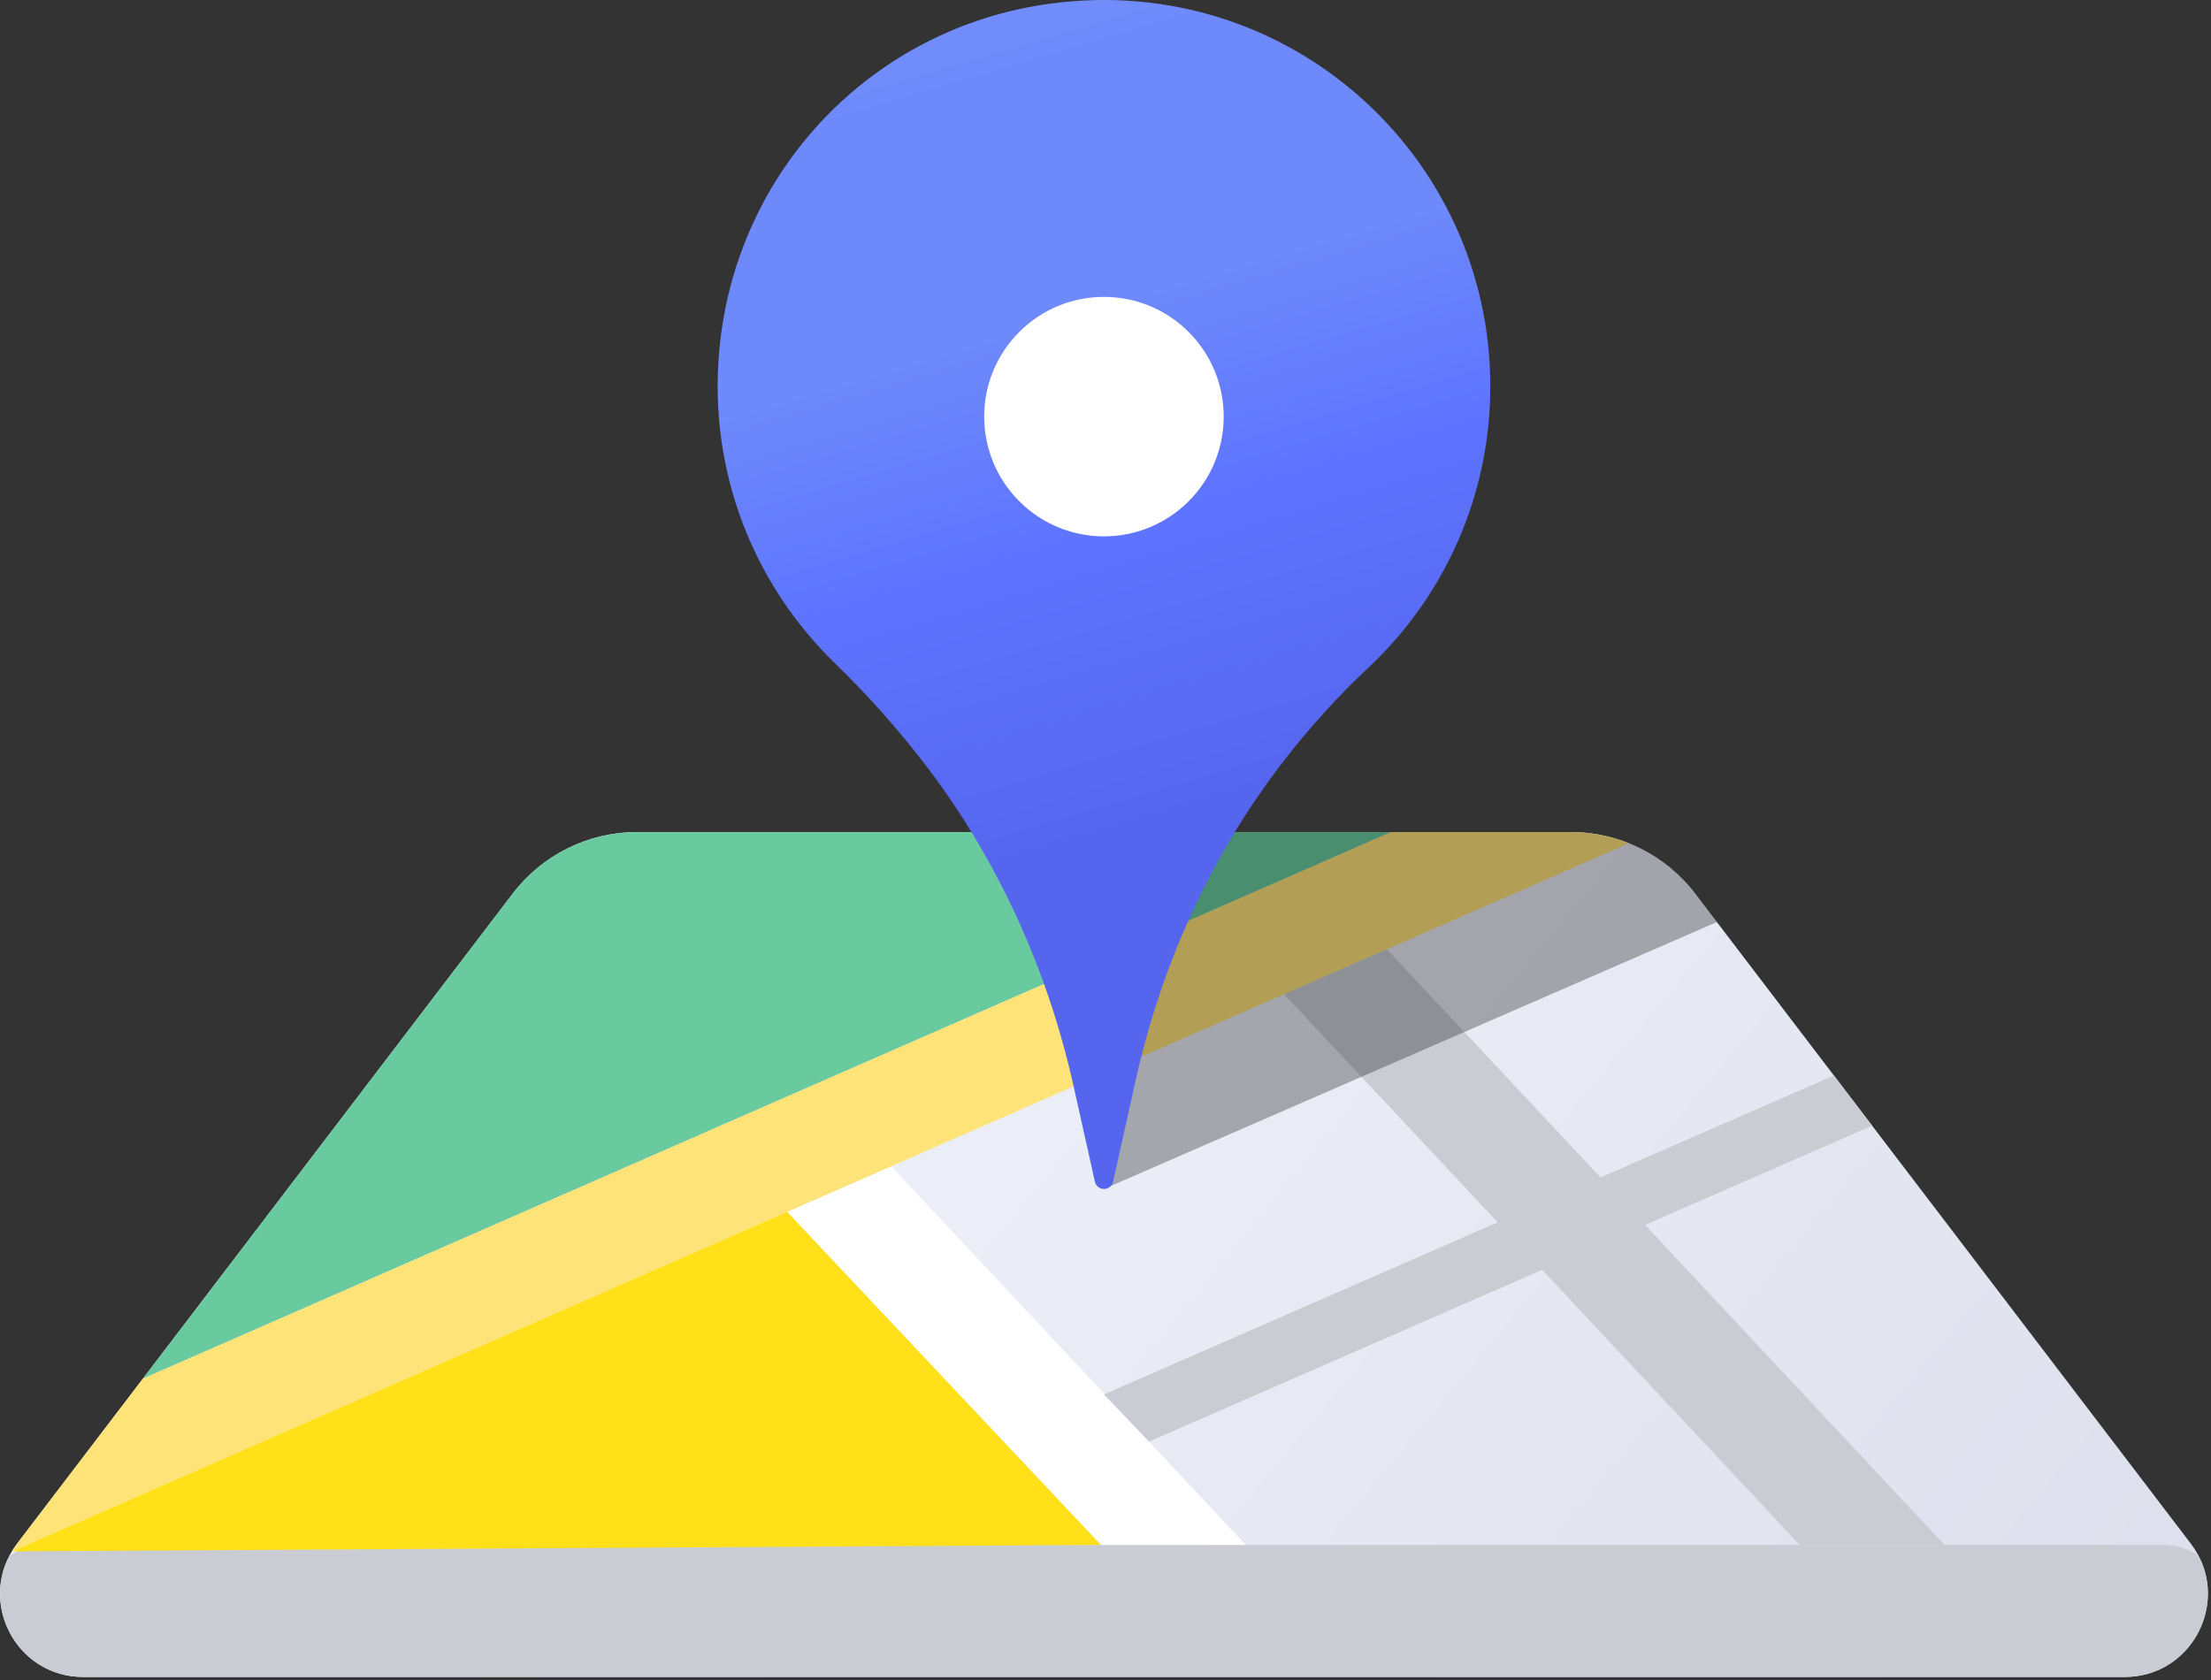 <svg width="225" height="171" viewBox="0 0 225 171" fill="none" xmlns="http://www.w3.org/2000/svg">
<rect x="0" y="0" width="225" height="171" fill="#333333" stroke="none"/>
<path d="M222.942 157.113L172.513 90.96C169.499 87.008 164.819 84.69 159.849 84.69H64.834C59.865 84.69 55.184 87.008 52.171 90.96L1.746 157.113C-2.495 162.677 1.471 170.692 8.469 170.692H216.219C223.217 170.687 227.183 162.673 222.942 157.113Z" fill="url(#paint0_linear_11_183)"/>
<path d="M4.585 157.25C3.253 157.25 2.016 157.644 0.976 158.317C-1.918 163.763 1.966 170.687 8.469 170.687H216.219C222.722 170.687 226.606 163.763 223.712 158.317C222.672 157.644 221.435 157.25 220.103 157.25H4.585Z" fill="#C9CDD3"/>
<path d="M90.697 118.71L126.778 157.25H112.03L80.099 123.349L90.697 118.71Z" fill="white"/>
<path d="M165.753 85.835C163.898 85.093 161.901 84.695 159.854 84.695H141.525L14.556 140.309L1.746 157.113C1.549 157.374 1.375 157.639 1.21 157.905L165.753 85.835Z" fill="#FEE379"/>
<path d="M1.215 157.905L80.099 123.349L112.03 157.25L1.215 157.905Z" fill="#FFE019"/>
<path d="M14.556 140.309L141.525 84.695H64.834C59.865 84.695 55.184 87.012 52.171 90.965L14.556 140.309Z" fill="#69CA9F"/>
<path d="M190.516 114.579L186.619 109.468L162.876 119.846L141.131 96.617L130.675 101.196L152.411 124.417L112.342 141.93L116.931 146.735L156.936 129.253L183.147 157.25H197.89L167.401 124.678L190.516 114.579Z" fill="#C9CDD3"/>
<path opacity="0.3" d="M174.716 93.85L172.513 90.96C169.499 87.008 164.819 84.69 159.849 84.69H112.342V121.018L174.716 93.85Z" fill="url(#paint1_linear_11_183)"/>
<path d="M106.915 0.365C88.769 2.792 74.897 17.334 73.207 35.562C72.043 48.102 76.779 59.56 84.959 67.502C88.109 70.561 91.036 73.827 93.72 77.271C101.336 87.04 106.553 98.462 109.25 110.549L111.421 120.276C111.517 120.711 111.902 121.018 112.346 121.018C112.791 121.018 113.175 120.711 113.272 120.276L115.575 109.935C118.195 98.183 123.219 87.067 130.574 77.537C133.199 74.138 136.075 70.937 139.221 67.992C146.874 60.825 151.66 50.63 151.66 39.313C151.656 15.813 131.046 -2.868 106.915 0.365Z" fill="url(#paint2_linear_11_183)"/>
<path d="M120.96 51.023C125.719 46.264 125.719 38.548 120.96 33.788C116.2 29.029 108.484 29.029 103.725 33.788C98.965 38.548 98.965 46.264 103.725 51.023C108.484 55.783 116.2 55.783 120.96 51.023Z" fill="white"/>
<defs>
<linearGradient id="paint0_linear_11_183" x1="17.533" y1="71.195" x2="179.757" y2="206.04" gradientUnits="userSpaceOnUse">
<stop stop-color="#F6F8FF"/>
<stop offset="1" stop-color="#DEE0ED"/>
</linearGradient>
<linearGradient id="paint1_linear_11_183" x1="186.744" y1="62.904" x2="104.836" y2="112.882" gradientUnits="userSpaceOnUse">
<stop/>
<stop offset="1"/>
</linearGradient>
<linearGradient id="paint2_linear_11_183" x1="123.587" y1="81.779" x2="94.842" y2="-14.973" gradientUnits="userSpaceOnUse">
<stop stop-color="#5565EE"/>
<stop offset="0.309" stop-color="#5F75FF"/>
<stop offset="0.514" stop-color="#6E89FA"/>
<stop offset="0.764" stop-color="#6E89FA"/>
<stop offset="1" stop-color="#7D99FD"/>
</linearGradient>
</defs>
</svg>

